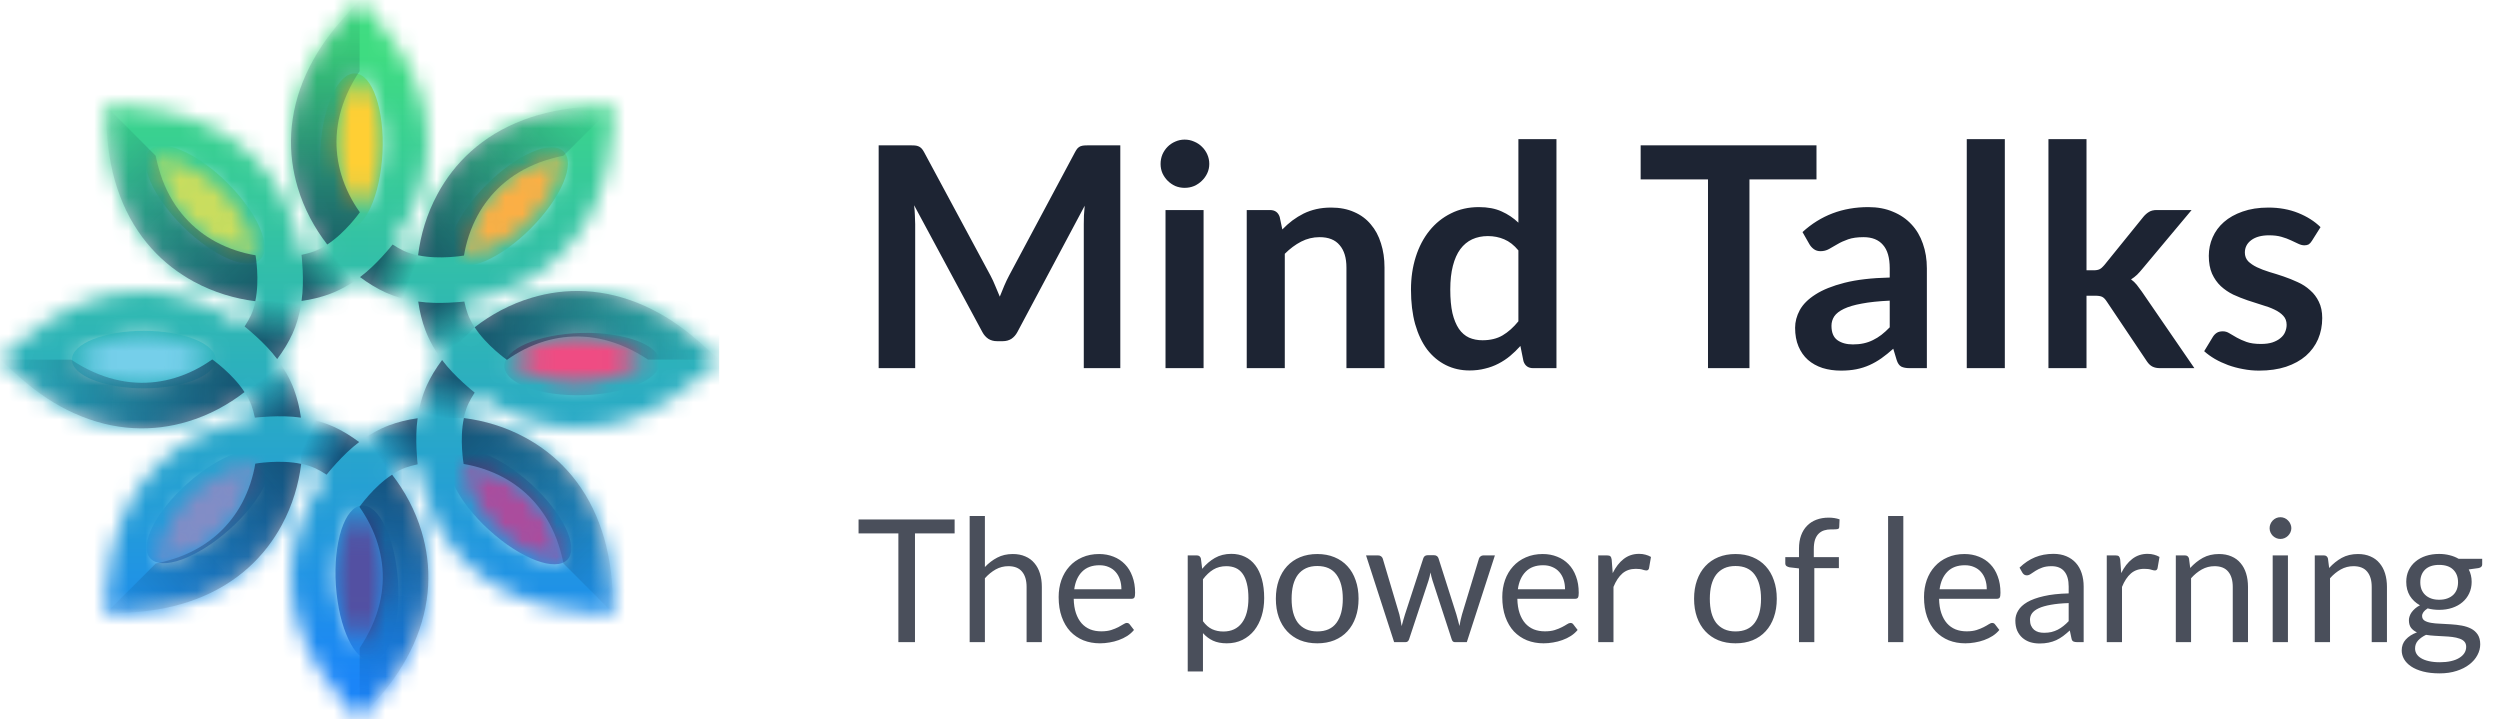 <svg width="146" height="42" viewBox="0 0 146 42" fill="none" xmlns="http://www.w3.org/2000/svg">
<g clipPath="url(#clip0_228_3968)">
<ellipse cx="8.4" cy="21" rx="4.2" ry="1.68" fill="#75CFEA"/>
<ellipse cx="11.977" cy="11.95" rx="4.548" ry="1.819" transform="rotate(44.617 11.977 11.95)" fill="#CADD5E"/>
<ellipse cx="20.521" cy="8.832" rx="4.548" ry="1.819" transform="rotate(92.825 20.521 8.832)" fill="#FFCF34"/>
<ellipse cx="29.703" cy="12.063" rx="4.548" ry="1.819" transform="rotate(135 29.703 12.063)" fill="#FBAF45"/>
<ellipse cx="33.996" cy="21.262" rx="4.548" ry="1.819" transform="rotate(178.444 33.996 21.262)" fill="#EF4C83"/>
<ellipse cx="29.787" cy="29.609" rx="4.548" ry="1.819" transform="rotate(-137.649 29.787 29.609)" fill="#AB4C9D"/>
<ellipse cx="21.43" cy="34.056" rx="4.548" ry="1.819" transform="rotate(-93.707 21.43 34.056)" fill="#5350A2"/>
<ellipse cx="12.169" cy="29.58" rx="4.548" ry="1.819" transform="rotate(-41.59 12.169 29.58)" fill="#828DC6"/>
<mask id="mask0_228_3968" style="mask-type:luminance" maskUnits="userSpaceOnUse" x="0" y="0" width="43" height="43">
<path d="M14.928 14.909C14.8 14.195 14.562 13.466 14.205 12.773C13.556 11.524 12.495 10.389 10.914 9.675C10.369 9.427 9.764 9.229 9.09 9.09C9.194 9.595 9.328 10.066 9.491 10.498C10.155 12.262 11.305 13.422 12.599 14.116C13.347 14.522 14.145 14.775 14.928 14.909ZM12.396 20.985C11.801 20.574 11.122 20.227 10.379 19.989C9.03 19.563 7.474 19.508 5.853 20.123C5.298 20.331 4.728 20.623 4.153 21C4.585 21.288 5.006 21.52 5.427 21.709C7.147 22.487 8.778 22.492 10.19 22.071C11.008 21.833 11.752 21.446 12.396 20.985ZM14.909 27.072C14.195 27.2 13.466 27.433 12.773 27.795C11.524 28.444 10.389 29.505 9.675 31.086C9.427 31.631 9.229 32.236 9.09 32.91C9.595 32.806 10.066 32.672 10.498 32.509C12.262 31.845 13.422 30.695 14.116 29.401C14.522 28.653 14.775 27.855 14.909 27.072ZM20.985 29.604C20.574 30.199 20.227 30.878 19.989 31.621C19.563 32.97 19.508 34.526 20.123 36.147C20.331 36.702 20.623 37.272 21 37.847C21.288 37.415 21.52 36.994 21.709 36.573C22.487 34.853 22.492 33.222 22.071 31.81C21.833 30.992 21.446 30.248 20.985 29.604ZM27.072 27.091C27.2 27.805 27.433 28.534 27.795 29.227C28.444 30.477 29.505 31.611 31.086 32.325C31.631 32.573 32.236 32.771 32.91 32.91C32.806 32.404 32.672 31.934 32.509 31.503C31.845 29.738 30.695 28.578 29.401 27.884C28.653 27.478 27.855 27.225 27.072 27.091ZM29.604 21.015C30.199 21.426 30.878 21.773 31.621 22.011C32.97 22.437 34.526 22.492 36.147 21.877C36.702 21.669 37.272 21.377 37.847 21C37.415 20.712 36.994 20.48 36.573 20.291C34.853 19.513 33.222 19.508 31.81 19.929C30.992 20.172 30.248 20.554 29.604 21.015ZM27.091 14.928C27.805 14.8 28.534 14.567 29.227 14.205C30.477 13.556 31.611 12.495 32.325 10.914C32.573 10.369 32.771 9.764 32.91 9.09C32.404 9.194 31.934 9.328 31.503 9.491C29.738 10.155 28.578 11.305 27.884 12.599C27.478 13.347 27.225 14.145 27.091 14.928ZM22.502 17.07C22.016 16.852 21.515 16.549 21.025 16.182C20.455 16.609 19.86 16.941 19.28 17.159C18.78 17.347 18.22 17.491 17.61 17.575C17.506 18.284 17.322 18.938 17.07 19.498C16.852 19.984 16.549 20.485 16.182 20.975C16.609 21.545 16.941 22.14 17.159 22.72C17.347 23.22 17.491 23.78 17.575 24.39C18.284 24.494 18.938 24.678 19.498 24.93C19.984 25.148 20.485 25.451 20.975 25.818C21.545 25.391 22.14 25.059 22.72 24.841C23.22 24.653 23.78 24.509 24.39 24.425C24.494 23.716 24.678 23.062 24.93 22.502C25.148 22.016 25.451 21.515 25.818 21.025C25.391 20.455 25.059 19.86 24.841 19.28C24.653 18.78 24.509 18.22 24.425 17.61C23.716 17.506 23.062 17.322 22.502 17.07ZM17.868 4.342C18.353 3.271 19.047 2.191 20.009 1.115L21 0L21.991 1.115C23.116 2.379 23.88 3.663 24.36 4.927C25.208 7.172 25.139 9.318 24.544 11.187C24.177 12.346 23.607 13.392 22.928 14.284C23.151 14.433 23.374 14.557 23.592 14.656C23.835 14.765 24.113 14.854 24.415 14.924C24.564 13.734 24.925 12.5 25.545 11.35C26.521 9.541 28.132 7.935 30.566 7.013C31.661 6.602 32.92 6.329 34.362 6.245L35.844 6.161L35.76 7.643C35.661 9.338 35.299 10.785 34.744 12.014C33.758 14.2 32.181 15.667 30.442 16.574C29.361 17.134 28.221 17.471 27.116 17.62C27.171 17.883 27.24 18.13 27.324 18.353C27.419 18.601 27.552 18.859 27.721 19.122C28.667 18.388 29.797 17.768 31.051 17.397C33.019 16.807 35.294 16.812 37.663 17.883C38.734 18.368 39.814 19.062 40.89 20.024L42.005 21.015L40.89 22.006C39.626 23.131 38.342 23.895 37.078 24.375C34.833 25.223 32.682 25.153 30.819 24.559C29.659 24.192 28.613 23.622 27.721 22.943C27.572 23.166 27.448 23.389 27.349 23.607C27.24 23.85 27.151 24.128 27.081 24.43C28.271 24.578 29.505 24.94 30.655 25.56C32.464 26.536 34.07 28.147 34.992 30.581C35.403 31.676 35.676 32.935 35.76 34.377L35.844 35.859L34.362 35.775C32.667 35.676 31.22 35.314 29.991 34.759C27.805 33.773 26.338 32.196 25.431 30.457C24.871 29.376 24.534 28.236 24.385 27.131C24.122 27.186 23.875 27.255 23.652 27.339C23.404 27.433 23.146 27.567 22.883 27.736C23.617 28.682 24.236 29.812 24.608 31.066C25.198 33.034 25.193 35.309 24.122 37.678C23.642 38.749 22.943 39.829 21.981 40.905L20.99 42.02L19.999 40.905C18.874 39.641 18.11 38.357 17.63 37.093C16.782 34.848 16.852 32.702 17.446 30.833C17.813 29.674 18.383 28.628 19.062 27.736C18.839 27.587 18.616 27.463 18.398 27.364C18.155 27.255 17.878 27.166 17.575 27.096C17.427 28.286 17.065 29.52 16.445 30.67C15.469 32.479 13.858 34.085 11.424 35.007C10.329 35.418 9.07 35.691 7.628 35.775L6.146 35.859L6.23 34.377C6.329 32.682 6.691 31.235 7.246 30.006C8.232 27.82 9.809 26.353 11.548 25.446C12.629 24.886 13.769 24.549 14.874 24.4C14.819 24.137 14.75 23.89 14.666 23.666C14.572 23.419 14.438 23.161 14.269 22.898C13.323 23.632 12.193 24.251 10.939 24.623C8.971 25.213 6.696 25.208 4.327 24.137C3.256 23.657 2.176 22.958 1.1 21.996L0 21L1.115 20.009C2.379 18.884 3.663 18.12 4.927 17.64C7.172 16.792 9.318 16.861 11.187 17.456C12.346 17.823 13.392 18.393 14.284 19.072C14.433 18.849 14.557 18.626 14.656 18.408C14.765 18.165 14.854 17.887 14.924 17.585C13.734 17.436 12.5 17.075 11.35 16.455C9.541 15.479 7.935 13.868 7.013 11.434C6.602 10.339 6.329 9.08 6.245 7.638L6.161 6.156L7.643 6.24C9.338 6.339 10.785 6.701 12.014 7.256C14.2 8.242 15.667 9.819 16.574 11.558C17.134 12.639 17.471 13.779 17.62 14.884C17.883 14.829 18.13 14.76 18.353 14.676C18.601 14.582 18.859 14.448 19.122 14.279C18.388 13.332 17.768 12.203 17.397 10.948C16.792 8.981 16.797 6.711 17.868 4.342ZM21 4.158C20.712 4.59 20.48 5.011 20.291 5.432C19.513 7.152 19.508 8.783 19.929 10.195C20.172 11.008 20.554 11.752 21.015 12.396C21.426 11.801 21.773 11.122 22.011 10.379C22.437 9.03 22.492 7.474 21.877 5.853C21.669 5.303 21.377 4.733 21 4.158Z" fill="white"/>
</mask>
<g mask="url(#mask0_228_3968)">
<path d="M42 0H0V42H42V0Z" fill="url(#paint0_linear_228_3968)"/>
</g>
<g style="mix-blend-mode:multiply" opacity="0.5">
<path d="M17.61 14.884C17.61 14.884 17.788 16.381 17.61 17.575C18.215 17.491 18.78 17.347 19.28 17.159C19.86 16.941 20.455 16.609 21.025 16.182L19.112 14.284C18.849 14.453 18.591 14.586 18.343 14.681C18.12 14.76 17.872 14.829 17.61 14.884Z" fill="url(#paint1_linear_228_3968)"/>
</g>
<g style="mix-blend-mode:multiply" opacity="0.5">
<path d="M14.284 19.067C14.284 19.067 15.469 19.999 16.187 20.97C16.554 20.48 16.852 19.984 17.075 19.498C17.332 18.933 17.516 18.279 17.62 17.57L14.924 17.58C14.859 17.883 14.77 18.16 14.661 18.403C14.557 18.621 14.433 18.844 14.284 19.067Z" fill="url(#paint2_linear_228_3968)"/>
</g>
<g style="mix-blend-mode:multiply" opacity="0.5">
<path d="M22.928 14.279C22.928 14.279 21.996 15.464 21.025 16.182C21.516 16.549 22.011 16.847 22.497 17.07C23.062 17.327 23.716 17.511 24.425 17.615L24.415 14.919C24.113 14.854 23.835 14.765 23.592 14.656C23.379 14.552 23.151 14.428 22.928 14.279Z" fill="url(#paint3_linear_228_3968)"/>
</g>
<g style="mix-blend-mode:multiply" opacity="0.5">
<path d="M27.116 17.61C27.116 17.61 25.619 17.788 24.425 17.61C24.509 18.215 24.653 18.78 24.841 19.28C25.059 19.86 25.391 20.455 25.817 21.025L27.716 19.112C27.547 18.849 27.413 18.591 27.319 18.343C27.24 18.12 27.171 17.872 27.116 17.61Z" fill="url(#paint4_linear_228_3968)"/>
</g>
<g style="mix-blend-mode:multiply" opacity="0.5">
<path d="M27.721 22.928C27.721 22.928 26.536 21.996 25.818 21.025C25.451 21.515 25.154 22.011 24.93 22.497C24.673 23.062 24.489 23.716 24.385 24.425L27.081 24.415C27.146 24.113 27.235 23.835 27.344 23.592C27.448 23.379 27.572 23.151 27.721 22.928Z" fill="url(#paint5_linear_228_3968)"/>
</g>
<g style="mix-blend-mode:multiply" opacity="0.5">
<path d="M24.39 27.116C24.39 27.116 24.212 25.619 24.39 24.425C23.785 24.509 23.22 24.653 22.72 24.841C22.14 25.059 21.545 25.391 20.975 25.818L22.888 27.716C23.151 27.547 23.409 27.413 23.657 27.319C23.88 27.24 24.127 27.171 24.39 27.116Z" fill="url(#paint6_linear_228_3968)"/>
</g>
<g style="mix-blend-mode:multiply" opacity="0.5">
<path d="M19.072 27.721C19.072 27.721 20.004 26.536 20.975 25.817C20.485 25.451 19.989 25.153 19.503 24.93C18.938 24.673 18.284 24.489 17.575 24.385L17.585 27.081C17.887 27.146 18.165 27.235 18.408 27.344C18.626 27.448 18.849 27.572 19.072 27.721Z" fill="url(#paint7_linear_228_3968)"/>
</g>
<g style="mix-blend-mode:multiply" opacity="0.5">
<path d="M14.884 24.39C14.884 24.39 16.381 24.212 17.575 24.39C17.491 23.785 17.347 23.22 17.159 22.72C16.941 22.14 16.609 21.545 16.183 20.975L14.284 22.888C14.453 23.151 14.586 23.409 14.681 23.657C14.76 23.88 14.829 24.127 14.884 24.39Z" fill="url(#paint8_linear_228_3968)"/>
</g>
<g style="mix-blend-mode:multiply" opacity="0.5">
<path d="M21 4.158C20.712 4.59 20.48 5.011 20.291 5.432C19.513 7.152 19.508 8.783 19.929 10.195C20.172 11.008 20.554 11.752 21.015 12.396C21.015 12.396 20.177 13.59 19.111 14.279C18.378 13.333 17.759 12.203 17.387 10.949C16.797 8.981 16.802 6.706 17.872 4.337C18.358 3.266 19.052 2.186 20.014 1.11L21.005 -0.005L21 4.158Z" fill="url(#paint9_linear_228_3968)"/>
</g>
<g style="mix-blend-mode:multiply" opacity="0.5">
<path d="M32.91 9.09C32.404 9.194 31.939 9.328 31.507 9.486C29.743 10.151 28.583 11.305 27.884 12.599C27.483 13.347 27.225 14.145 27.096 14.924C27.096 14.924 25.659 15.176 24.415 14.909C24.564 13.719 24.925 12.485 25.55 11.335C26.526 9.526 28.132 7.92 30.571 7.003C31.666 6.587 32.93 6.319 34.367 6.235L35.854 6.151L32.91 9.09Z" fill="url(#paint10_linear_228_3968)"/>
</g>
<g style="mix-blend-mode:multiply" opacity="0.5">
<path d="M37.842 21C37.41 20.712 36.989 20.48 36.568 20.291C34.848 19.513 33.217 19.508 31.805 19.929C30.992 20.172 30.248 20.559 29.604 21.015C29.604 21.015 28.41 20.177 27.721 19.112C28.667 18.378 29.797 17.759 31.051 17.387C33.019 16.797 35.294 16.802 37.663 17.872C38.734 18.353 39.814 19.052 40.89 20.014L42.005 21.005L37.842 21Z" fill="url(#paint11_linear_228_3968)"/>
</g>
<g style="mix-blend-mode:multiply" opacity="0.5">
<path d="M32.91 32.91C32.806 32.404 32.672 31.939 32.514 31.507C31.849 29.743 30.695 28.583 29.401 27.884C28.653 27.483 27.855 27.225 27.077 27.096C27.077 27.096 26.824 25.659 27.091 24.415C28.281 24.564 29.515 24.925 30.665 25.55C32.474 26.526 34.08 28.137 34.997 30.571C35.413 31.671 35.681 32.93 35.765 34.367L35.849 35.854L32.91 32.91Z" fill="url(#paint12_linear_228_3968)"/>
</g>
<g style="mix-blend-mode:multiply" opacity="0.5">
<path d="M21.005 37.842C21.292 37.41 21.525 36.989 21.714 36.568C22.492 34.848 22.497 33.217 22.075 31.805C21.833 30.992 21.446 30.248 20.99 29.604C20.99 29.604 21.828 28.41 22.898 27.721C23.632 28.668 24.251 29.797 24.623 31.052C25.213 33.019 25.208 35.294 24.137 37.663C23.651 38.734 22.958 39.814 21.996 40.89L21.005 42.005V37.842Z" fill="url(#paint13_linear_228_3968)"/>
</g>
<g style="mix-blend-mode:multiply" opacity="0.5">
<path d="M9.095 32.91C9.6 32.806 10.066 32.672 10.498 32.514C12.262 31.849 13.422 30.695 14.121 29.401C14.522 28.653 14.78 27.855 14.909 27.076C14.909 27.076 16.346 26.824 17.59 27.091C17.441 28.281 17.08 29.515 16.455 30.665C15.479 32.474 13.868 34.08 11.434 34.997C10.339 35.413 9.075 35.681 7.638 35.765L6.151 35.849L9.095 32.91Z" fill="url(#paint14_linear_228_3968)"/>
</g>
<g style="mix-blend-mode:multiply" opacity="0.5">
<path d="M4.158 21.005C4.59 21.292 5.011 21.525 5.432 21.714C7.152 22.492 8.783 22.497 10.195 22.076C11.008 21.833 11.752 21.451 12.396 20.99C12.396 20.99 13.59 21.828 14.279 22.898C13.332 23.632 12.203 24.251 10.948 24.623C8.981 25.213 6.706 25.208 4.337 24.137C3.266 23.657 2.186 22.958 1.11 21.996L0 21L4.158 21.005Z" fill="url(#paint15_linear_228_3968)"/>
</g>
<g style="mix-blend-mode:multiply" opacity="0.5">
<path d="M9.09 9.095C9.194 9.6 9.328 10.066 9.486 10.498C10.151 12.262 11.306 13.422 12.599 14.121C13.348 14.522 14.146 14.78 14.924 14.909C14.924 14.909 15.176 16.346 14.909 17.59C13.719 17.441 12.485 17.079 11.335 16.455C9.526 15.479 7.92 13.868 7.003 11.434C6.587 10.339 6.319 9.075 6.235 7.638L6.151 6.151L9.09 9.095Z" fill="url(#paint16_linear_228_3968)"/>
</g>
</g>
<path d="M57.848 16.1C57.95 16.292 58.043 16.493 58.127 16.703C58.217 16.907 58.304 17.114 58.388 17.324C58.472 17.108 58.559 16.895 58.649 16.685C58.739 16.475 58.835 16.274 58.937 16.082L62.789 8.873C62.837 8.783 62.885 8.711 62.933 8.657C62.987 8.603 63.044 8.564 63.104 8.54C63.17 8.516 63.242 8.501 63.32 8.495C63.398 8.489 63.491 8.486 63.599 8.486H65.426V21.5H63.293V13.094C63.293 12.938 63.296 12.767 63.302 12.581C63.314 12.395 63.329 12.206 63.347 12.014L59.414 19.394C59.324 19.562 59.207 19.694 59.063 19.79C58.919 19.88 58.751 19.925 58.559 19.925H58.226C58.034 19.925 57.866 19.88 57.722 19.79C57.578 19.694 57.461 19.562 57.371 19.394L53.384 11.987C53.408 12.185 53.423 12.38 53.429 12.572C53.441 12.758 53.447 12.932 53.447 13.094V21.5H51.314V8.486H53.141C53.249 8.486 53.342 8.489 53.42 8.495C53.498 8.501 53.567 8.516 53.627 8.54C53.693 8.564 53.753 8.603 53.807 8.657C53.861 8.711 53.912 8.783 53.96 8.873L57.848 16.1ZM70.289 12.266V21.5H68.066V12.266H70.289ZM70.622 9.575C70.622 9.767 70.583 9.947 70.505 10.115C70.427 10.283 70.322 10.43 70.19 10.556C70.064 10.682 69.914 10.784 69.74 10.862C69.566 10.934 69.38 10.97 69.182 10.97C68.99 10.97 68.807 10.934 68.633 10.862C68.465 10.784 68.318 10.682 68.192 10.556C68.066 10.43 67.964 10.283 67.886 10.115C67.814 9.947 67.778 9.767 67.778 9.575C67.778 9.377 67.814 9.191 67.886 9.017C67.964 8.843 68.066 8.693 68.192 8.567C68.318 8.441 68.465 8.342 68.633 8.27C68.807 8.192 68.99 8.153 69.182 8.153C69.38 8.153 69.566 8.192 69.74 8.27C69.914 8.342 70.064 8.441 70.19 8.567C70.322 8.693 70.427 8.843 70.505 9.017C70.583 9.191 70.622 9.377 70.622 9.575ZM72.809 21.5V12.266H74.168C74.456 12.266 74.645 12.401 74.735 12.671L74.888 13.4C75.074 13.208 75.269 13.034 75.473 12.878C75.683 12.722 75.902 12.587 76.13 12.473C76.364 12.359 76.613 12.272 76.877 12.212C77.141 12.152 77.429 12.122 77.741 12.122C78.245 12.122 78.692 12.209 79.082 12.383C79.472 12.551 79.796 12.791 80.054 13.103C80.318 13.409 80.516 13.778 80.648 14.21C80.786 14.636 80.855 15.107 80.855 15.623V21.5H78.632V15.623C78.632 15.059 78.5 14.624 78.236 14.318C77.978 14.006 77.588 13.85 77.066 13.85C76.682 13.85 76.322 13.937 75.986 14.111C75.65 14.285 75.332 14.522 75.032 14.822V21.5H72.809ZM89.538 21.5C89.25 21.5 89.061 21.365 88.971 21.095L88.791 20.204C88.599 20.42 88.398 20.615 88.188 20.789C87.978 20.963 87.75 21.113 87.504 21.239C87.264 21.365 87.003 21.461 86.721 21.527C86.445 21.599 86.145 21.635 85.821 21.635C85.317 21.635 84.855 21.53 84.435 21.32C84.015 21.11 83.652 20.807 83.346 20.411C83.046 20.009 82.812 19.514 82.644 18.926C82.482 18.338 82.401 17.666 82.401 16.91C82.401 16.226 82.494 15.59 82.68 15.002C82.866 14.414 83.133 13.904 83.481 13.472C83.829 13.04 84.246 12.704 84.732 12.464C85.218 12.218 85.764 12.095 86.37 12.095C86.886 12.095 87.327 12.179 87.693 12.347C88.059 12.509 88.386 12.728 88.674 13.004V8.126H90.897V21.5H89.538ZM86.577 19.871C87.039 19.871 87.432 19.775 87.756 19.583C88.08 19.391 88.386 19.118 88.674 18.764V14.624C88.422 14.318 88.146 14.102 87.846 13.976C87.552 13.85 87.234 13.787 86.892 13.787C86.556 13.787 86.25 13.85 85.974 13.976C85.704 14.102 85.473 14.294 85.281 14.552C85.095 14.804 84.951 15.128 84.849 15.524C84.747 15.914 84.696 16.376 84.696 16.91C84.696 17.45 84.738 17.909 84.822 18.287C84.912 18.659 85.038 18.965 85.2 19.205C85.362 19.439 85.56 19.61 85.794 19.718C86.028 19.82 86.289 19.871 86.577 19.871ZM106.083 8.486V10.475H102.168V21.5H99.747V10.475H95.814V8.486H106.083ZM112.529 21.5H111.53C111.32 21.5 111.155 21.47 111.035 21.41C110.915 21.344 110.825 21.215 110.765 21.023L110.567 20.366C110.333 20.576 110.102 20.762 109.874 20.924C109.652 21.08 109.421 21.212 109.181 21.32C108.941 21.428 108.686 21.509 108.416 21.563C108.146 21.617 107.846 21.644 107.516 21.644C107.126 21.644 106.766 21.593 106.436 21.491C106.106 21.383 105.821 21.224 105.581 21.014C105.347 20.804 105.164 20.543 105.032 20.231C104.9 19.919 104.834 19.556 104.834 19.142C104.834 18.794 104.924 18.452 105.104 18.116C105.29 17.774 105.596 17.468 106.022 17.198C106.448 16.922 107.015 16.694 107.723 16.514C108.431 16.334 109.31 16.232 110.36 16.208V15.668C110.36 15.05 110.228 14.594 109.964 14.3C109.706 14 109.328 13.85 108.83 13.85C108.47 13.85 108.17 13.892 107.93 13.976C107.69 14.06 107.48 14.156 107.3 14.264C107.126 14.366 106.964 14.459 106.814 14.543C106.664 14.627 106.499 14.669 106.319 14.669C106.169 14.669 106.04 14.63 105.932 14.552C105.824 14.474 105.737 14.378 105.671 14.264L105.266 13.553C106.328 12.581 107.609 12.095 109.109 12.095C109.649 12.095 110.129 12.185 110.549 12.365C110.975 12.539 111.335 12.785 111.629 13.103C111.923 13.415 112.145 13.79 112.295 14.228C112.451 14.666 112.529 15.146 112.529 15.668V21.5ZM108.209 20.114C108.437 20.114 108.647 20.093 108.839 20.051C109.031 20.009 109.211 19.946 109.379 19.862C109.553 19.778 109.718 19.676 109.874 19.556C110.036 19.43 110.198 19.283 110.36 19.115V17.558C109.712 17.588 109.169 17.645 108.731 17.729C108.299 17.807 107.951 17.909 107.687 18.035C107.423 18.161 107.234 18.308 107.12 18.476C107.012 18.644 106.958 18.827 106.958 19.025C106.958 19.415 107.072 19.694 107.3 19.862C107.534 20.03 107.837 20.114 108.209 20.114ZM117.082 8.126V21.5H114.859V8.126H117.082ZM121.852 8.126V15.785H122.266C122.416 15.785 122.533 15.764 122.617 15.722C122.701 15.68 122.791 15.602 122.887 15.488L125.182 12.653C125.284 12.533 125.392 12.44 125.506 12.374C125.62 12.302 125.77 12.266 125.956 12.266H127.99L125.119 15.695C125.017 15.821 124.912 15.938 124.804 16.046C124.696 16.148 124.579 16.238 124.453 16.316C124.579 16.406 124.69 16.511 124.786 16.631C124.882 16.751 124.978 16.88 125.074 17.018L128.152 21.5H126.145C125.971 21.5 125.824 21.47 125.704 21.41C125.584 21.35 125.476 21.248 125.38 21.104L123.031 17.603C122.941 17.465 122.851 17.375 122.761 17.333C122.671 17.291 122.536 17.27 122.356 17.27H121.852V21.5H119.629V8.126H121.852ZM135.015 14.066C134.955 14.162 134.892 14.231 134.826 14.273C134.76 14.309 134.676 14.327 134.574 14.327C134.466 14.327 134.349 14.297 134.223 14.237C134.103 14.177 133.962 14.111 133.8 14.039C133.638 13.961 133.452 13.892 133.242 13.832C133.038 13.772 132.795 13.742 132.513 13.742C132.075 13.742 131.73 13.835 131.478 14.021C131.226 14.207 131.1 14.45 131.1 14.75C131.1 14.948 131.163 15.116 131.289 15.254C131.421 15.386 131.592 15.503 131.802 15.605C132.018 15.707 132.261 15.8 132.531 15.884C132.801 15.962 133.077 16.049 133.359 16.145C133.641 16.241 133.917 16.352 134.187 16.478C134.457 16.598 134.697 16.754 134.907 16.946C135.123 17.132 135.294 17.357 135.42 17.621C135.552 17.885 135.618 18.203 135.618 18.575C135.618 19.019 135.537 19.43 135.375 19.808C135.213 20.18 134.976 20.504 134.664 20.78C134.352 21.05 133.965 21.263 133.503 21.419C133.047 21.569 132.522 21.644 131.928 21.644C131.61 21.644 131.298 21.614 130.992 21.554C130.692 21.5 130.401 21.422 130.119 21.32C129.843 21.218 129.585 21.098 129.345 20.96C129.111 20.822 128.904 20.672 128.724 20.51L129.237 19.664C129.303 19.562 129.381 19.484 129.471 19.43C129.561 19.376 129.675 19.349 129.813 19.349C129.951 19.349 130.08 19.388 130.2 19.466C130.326 19.544 130.47 19.628 130.632 19.718C130.794 19.808 130.983 19.892 131.199 19.97C131.421 20.048 131.7 20.087 132.036 20.087C132.3 20.087 132.525 20.057 132.711 19.997C132.903 19.931 133.059 19.847 133.179 19.745C133.305 19.643 133.395 19.526 133.449 19.394C133.509 19.256 133.539 19.115 133.539 18.971C133.539 18.755 133.473 18.578 133.341 18.44C133.215 18.302 133.044 18.182 132.828 18.08C132.618 17.978 132.375 17.888 132.099 17.81C131.829 17.726 131.55 17.636 131.262 17.54C130.98 17.444 130.701 17.333 130.425 17.207C130.155 17.075 129.912 16.91 129.696 16.712C129.486 16.514 129.315 16.271 129.183 15.983C129.057 15.695 128.994 15.347 128.994 14.939C128.994 14.561 129.069 14.201 129.219 13.859C129.369 13.517 129.588 13.22 129.876 12.968C130.17 12.71 130.533 12.506 130.965 12.356C131.403 12.2 131.907 12.122 132.477 12.122C133.113 12.122 133.692 12.227 134.214 12.437C134.736 12.647 135.171 12.923 135.519 13.265L135.015 14.066Z" fill="#1D2433"/>
<path d="M55.75 30.335V31.15H53.435V37.5H52.465V31.15H50.14V30.335H55.75ZM56.628 37.5V30.135H57.518V33.115C57.735 32.885 57.975 32.702 58.238 32.565C58.502 32.425 58.805 32.355 59.148 32.355C59.425 32.355 59.668 32.402 59.878 32.495C60.092 32.585 60.268 32.715 60.408 32.885C60.552 33.052 60.66 33.253 60.733 33.49C60.807 33.727 60.843 33.988 60.843 34.275V37.5H59.953V34.275C59.953 33.892 59.865 33.595 59.688 33.385C59.515 33.172 59.248 33.065 58.888 33.065C58.625 33.065 58.378 33.128 58.148 33.255C57.922 33.382 57.712 33.553 57.518 33.77V37.5H56.628ZM64.19 32.355C64.493 32.355 64.773 32.407 65.03 32.51C65.287 32.61 65.508 32.757 65.695 32.95C65.882 33.14 66.027 33.377 66.13 33.66C66.237 33.94 66.29 34.26 66.29 34.62C66.29 34.76 66.275 34.853 66.245 34.9C66.215 34.947 66.158 34.97 66.075 34.97H62.705C62.712 35.29 62.755 35.568 62.835 35.805C62.915 36.042 63.025 36.24 63.165 36.4C63.305 36.557 63.472 36.675 63.665 36.755C63.858 36.832 64.075 36.87 64.315 36.87C64.538 36.87 64.73 36.845 64.89 36.795C65.053 36.742 65.193 36.685 65.31 36.625C65.427 36.565 65.523 36.51 65.6 36.46C65.68 36.407 65.748 36.38 65.805 36.38C65.878 36.38 65.935 36.408 65.975 36.465L66.225 36.79C66.115 36.923 65.983 37.04 65.83 37.14C65.677 37.237 65.512 37.317 65.335 37.38C65.162 37.443 64.982 37.49 64.795 37.52C64.608 37.553 64.423 37.57 64.24 37.57C63.89 37.57 63.567 37.512 63.27 37.395C62.977 37.275 62.722 37.102 62.505 36.875C62.292 36.645 62.125 36.362 62.005 36.025C61.885 35.688 61.825 35.302 61.825 34.865C61.825 34.512 61.878 34.182 61.985 33.875C62.095 33.568 62.252 33.303 62.455 33.08C62.658 32.853 62.907 32.677 63.2 32.55C63.493 32.42 63.823 32.355 64.19 32.355ZM64.21 33.01C63.78 33.01 63.442 33.135 63.195 33.385C62.948 33.632 62.795 33.975 62.735 34.415H65.49C65.49 34.208 65.462 34.02 65.405 33.85C65.348 33.677 65.265 33.528 65.155 33.405C65.045 33.278 64.91 33.182 64.75 33.115C64.593 33.045 64.413 33.01 64.21 33.01ZM69.363 39.215V32.435H69.893C70.019 32.435 70.1 32.497 70.133 32.62L70.208 33.22C70.424 32.957 70.671 32.745 70.948 32.585C71.228 32.425 71.549 32.345 71.913 32.345C72.203 32.345 72.466 32.402 72.703 32.515C72.939 32.625 73.141 32.79 73.308 33.01C73.475 33.227 73.603 33.497 73.693 33.82C73.783 34.143 73.828 34.515 73.828 34.935C73.828 35.308 73.778 35.657 73.678 35.98C73.578 36.3 73.434 36.578 73.248 36.815C73.061 37.048 72.831 37.233 72.558 37.37C72.288 37.503 71.983 37.57 71.643 37.57C71.329 37.57 71.061 37.518 70.838 37.415C70.618 37.312 70.423 37.165 70.253 36.975V39.215H69.363ZM71.618 33.065C71.328 33.065 71.073 33.132 70.853 33.265C70.636 33.398 70.436 33.587 70.253 33.83V36.28C70.416 36.5 70.594 36.655 70.788 36.745C70.984 36.835 71.203 36.88 71.443 36.88C71.913 36.88 72.275 36.712 72.528 36.375C72.781 36.038 72.908 35.558 72.908 34.935C72.908 34.605 72.878 34.322 72.818 34.085C72.761 33.848 72.678 33.655 72.568 33.505C72.458 33.352 72.323 33.24 72.163 33.17C72.003 33.1 71.821 33.065 71.618 33.065ZM76.93 32.355C77.3 32.355 77.634 32.417 77.93 32.54C78.23 32.663 78.484 32.838 78.69 33.065C78.9 33.292 79.06 33.567 79.17 33.89C79.284 34.21 79.34 34.568 79.34 34.965C79.34 35.365 79.284 35.725 79.17 36.045C79.06 36.365 78.9 36.638 78.69 36.865C78.484 37.092 78.23 37.267 77.93 37.39C77.634 37.51 77.3 37.57 76.93 37.57C76.56 37.57 76.225 37.51 75.925 37.39C75.629 37.267 75.375 37.092 75.165 36.865C74.955 36.638 74.794 36.365 74.68 36.045C74.567 35.725 74.51 35.365 74.51 34.965C74.51 34.568 74.567 34.21 74.68 33.89C74.794 33.567 74.955 33.292 75.165 33.065C75.375 32.838 75.629 32.663 75.925 32.54C76.225 32.417 76.56 32.355 76.93 32.355ZM76.93 36.875C77.43 36.875 77.804 36.708 78.05 36.375C78.297 36.038 78.42 35.57 78.42 34.97C78.42 34.367 78.297 33.897 78.05 33.56C77.804 33.223 77.43 33.055 76.93 33.055C76.677 33.055 76.457 33.098 76.27 33.185C76.084 33.272 75.927 33.397 75.8 33.56C75.677 33.723 75.584 33.925 75.52 34.165C75.46 34.402 75.43 34.67 75.43 34.97C75.43 35.27 75.46 35.538 75.52 35.775C75.584 36.012 75.677 36.212 75.8 36.375C75.927 36.535 76.084 36.658 76.27 36.745C76.457 36.832 76.677 36.875 76.93 36.875ZM79.777 32.435H80.477C80.55 32.435 80.61 32.453 80.657 32.49C80.704 32.527 80.735 32.57 80.752 32.62L81.722 35.88C81.749 36 81.774 36.117 81.797 36.23C81.82 36.34 81.84 36.452 81.857 36.565C81.884 36.452 81.914 36.34 81.947 36.23C81.98 36.117 82.015 36 82.052 35.88L83.122 32.6C83.139 32.55 83.167 32.508 83.207 32.475C83.25 32.442 83.304 32.425 83.367 32.425H83.752C83.819 32.425 83.874 32.442 83.917 32.475C83.96 32.508 83.99 32.55 84.007 32.6L85.052 35.88C85.089 35.997 85.12 36.112 85.147 36.225C85.177 36.338 85.205 36.45 85.232 36.56C85.249 36.45 85.27 36.335 85.297 36.215C85.324 36.095 85.352 35.983 85.382 35.88L86.372 32.62C86.389 32.567 86.42 32.523 86.467 32.49C86.514 32.453 86.569 32.435 86.632 32.435H87.302L85.662 37.5H84.957C84.87 37.5 84.81 37.443 84.777 37.33L83.657 33.895C83.63 33.818 83.609 33.742 83.592 33.665C83.575 33.585 83.559 33.507 83.542 33.43C83.525 33.507 83.509 33.585 83.492 33.665C83.475 33.745 83.454 33.823 83.427 33.9L82.292 37.33C82.255 37.443 82.187 37.5 82.087 37.5H81.417L79.777 32.435ZM90.098 32.355C90.402 32.355 90.682 32.407 90.938 32.51C91.195 32.61 91.417 32.757 91.603 32.95C91.79 33.14 91.935 33.377 92.038 33.66C92.145 33.94 92.198 34.26 92.198 34.62C92.198 34.76 92.183 34.853 92.153 34.9C92.123 34.947 92.067 34.97 91.983 34.97H88.613C88.62 35.29 88.663 35.568 88.743 35.805C88.823 36.042 88.933 36.24 89.073 36.4C89.213 36.557 89.38 36.675 89.573 36.755C89.767 36.832 89.983 36.87 90.223 36.87C90.447 36.87 90.638 36.845 90.798 36.795C90.962 36.742 91.102 36.685 91.218 36.625C91.335 36.565 91.432 36.51 91.508 36.46C91.588 36.407 91.657 36.38 91.713 36.38C91.787 36.38 91.843 36.408 91.883 36.465L92.133 36.79C92.023 36.923 91.892 37.04 91.738 37.14C91.585 37.237 91.42 37.317 91.243 37.38C91.07 37.443 90.89 37.49 90.703 37.52C90.517 37.553 90.332 37.57 90.148 37.57C89.798 37.57 89.475 37.512 89.178 37.395C88.885 37.275 88.63 37.102 88.413 36.875C88.2 36.645 88.033 36.362 87.913 36.025C87.793 35.688 87.733 35.302 87.733 34.865C87.733 34.512 87.787 34.182 87.893 33.875C88.003 33.568 88.16 33.303 88.363 33.08C88.567 32.853 88.815 32.677 89.108 32.55C89.402 32.42 89.732 32.355 90.098 32.355ZM90.118 33.01C89.688 33.01 89.35 33.135 89.103 33.385C88.857 33.632 88.703 33.975 88.643 34.415H91.398C91.398 34.208 91.37 34.02 91.313 33.85C91.257 33.677 91.173 33.528 91.063 33.405C90.953 33.278 90.818 33.182 90.658 33.115C90.502 33.045 90.322 33.01 90.118 33.01ZM93.337 37.5V32.435H93.847C93.944 32.435 94.011 32.453 94.047 32.49C94.084 32.527 94.109 32.59 94.122 32.68L94.182 33.47C94.356 33.117 94.569 32.842 94.822 32.645C95.079 32.445 95.379 32.345 95.722 32.345C95.862 32.345 95.989 32.362 96.102 32.395C96.216 32.425 96.321 32.468 96.417 32.525L96.302 33.19C96.279 33.273 96.227 33.315 96.147 33.315C96.101 33.315 96.029 33.3 95.932 33.27C95.836 33.237 95.701 33.22 95.527 33.22C95.217 33.22 94.957 33.31 94.747 33.49C94.541 33.67 94.367 33.932 94.227 34.275V37.5H93.337ZM101.354 32.355C101.724 32.355 102.058 32.417 102.354 32.54C102.654 32.663 102.908 32.838 103.114 33.065C103.324 33.292 103.484 33.567 103.594 33.89C103.708 34.21 103.764 34.568 103.764 34.965C103.764 35.365 103.708 35.725 103.594 36.045C103.484 36.365 103.324 36.638 103.114 36.865C102.908 37.092 102.654 37.267 102.354 37.39C102.058 37.51 101.724 37.57 101.354 37.57C100.984 37.57 100.649 37.51 100.349 37.39C100.053 37.267 99.799 37.092 99.589 36.865C99.379 36.638 99.218 36.365 99.104 36.045C98.991 35.725 98.934 35.365 98.934 34.965C98.934 34.568 98.991 34.21 99.104 33.89C99.218 33.567 99.379 33.292 99.589 33.065C99.799 32.838 100.053 32.663 100.349 32.54C100.649 32.417 100.984 32.355 101.354 32.355ZM101.354 36.875C101.854 36.875 102.228 36.708 102.474 36.375C102.721 36.038 102.844 35.57 102.844 34.97C102.844 34.367 102.721 33.897 102.474 33.56C102.228 33.223 101.854 33.055 101.354 33.055C101.101 33.055 100.881 33.098 100.694 33.185C100.508 33.272 100.351 33.397 100.224 33.56C100.101 33.723 100.008 33.925 99.944 34.165C99.884 34.402 99.854 34.67 99.854 34.97C99.854 35.27 99.884 35.538 99.944 35.775C100.008 36.012 100.101 36.212 100.224 36.375C100.351 36.535 100.508 36.658 100.694 36.745C100.881 36.832 101.101 36.875 101.354 36.875ZM105.061 37.5V33.195L104.501 33.13C104.431 33.113 104.373 33.088 104.326 33.055C104.283 33.018 104.261 32.967 104.261 32.9V32.535H105.061V32.045C105.061 31.755 105.101 31.498 105.181 31.275C105.264 31.048 105.381 30.858 105.531 30.705C105.684 30.548 105.868 30.43 106.081 30.35C106.294 30.27 106.534 30.23 106.801 30.23C107.028 30.23 107.238 30.263 107.431 30.33L107.411 30.775C107.408 30.842 107.379 30.882 107.326 30.895C107.273 30.908 107.198 30.915 107.101 30.915H106.946C106.793 30.915 106.653 30.935 106.526 30.975C106.403 31.015 106.296 31.08 106.206 31.17C106.116 31.26 106.046 31.378 105.996 31.525C105.949 31.672 105.926 31.853 105.926 32.07V32.535H107.391V33.18H105.956V37.5H105.061ZM111.154 30.135V37.5H110.264V30.135H111.154ZM114.727 32.355C115.031 32.355 115.311 32.407 115.567 32.51C115.824 32.61 116.046 32.757 116.232 32.95C116.419 33.14 116.564 33.377 116.667 33.66C116.774 33.94 116.827 34.26 116.827 34.62C116.827 34.76 116.812 34.853 116.782 34.9C116.752 34.947 116.696 34.97 116.612 34.97H113.242C113.249 35.29 113.292 35.568 113.372 35.805C113.452 36.042 113.562 36.24 113.702 36.4C113.842 36.557 114.009 36.675 114.202 36.755C114.396 36.832 114.612 36.87 114.852 36.87C115.076 36.87 115.267 36.845 115.427 36.795C115.591 36.742 115.731 36.685 115.847 36.625C115.964 36.565 116.061 36.51 116.137 36.46C116.217 36.407 116.286 36.38 116.342 36.38C116.416 36.38 116.472 36.408 116.512 36.465L116.762 36.79C116.652 36.923 116.521 37.04 116.367 37.14C116.214 37.237 116.049 37.317 115.872 37.38C115.699 37.443 115.519 37.49 115.332 37.52C115.146 37.553 114.961 37.57 114.777 37.57C114.427 37.57 114.104 37.512 113.807 37.395C113.514 37.275 113.259 37.102 113.042 36.875C112.829 36.645 112.662 36.362 112.542 36.025C112.422 35.688 112.362 35.302 112.362 34.865C112.362 34.512 112.416 34.182 112.522 33.875C112.632 33.568 112.789 33.303 112.992 33.08C113.196 32.853 113.444 32.677 113.737 32.55C114.031 32.42 114.361 32.355 114.727 32.355ZM114.747 33.01C114.317 33.01 113.979 33.135 113.732 33.385C113.486 33.632 113.332 33.975 113.272 34.415H116.027C116.027 34.208 115.999 34.02 115.942 33.85C115.886 33.677 115.802 33.528 115.692 33.405C115.582 33.278 115.447 33.182 115.287 33.115C115.131 33.045 114.951 33.01 114.747 33.01ZM121.686 37.5H121.291C121.205 37.5 121.135 37.487 121.081 37.46C121.028 37.433 120.993 37.377 120.976 37.29L120.876 36.82C120.743 36.94 120.613 37.048 120.486 37.145C120.36 37.238 120.226 37.318 120.086 37.385C119.946 37.448 119.796 37.497 119.636 37.53C119.48 37.563 119.305 37.58 119.111 37.58C118.915 37.58 118.73 37.553 118.556 37.5C118.386 37.443 118.238 37.36 118.111 37.25C117.985 37.14 117.883 37.002 117.806 36.835C117.733 36.665 117.696 36.465 117.696 36.235C117.696 36.035 117.751 35.843 117.861 35.66C117.971 35.473 118.148 35.308 118.391 35.165C118.638 35.022 118.96 34.905 119.356 34.815C119.753 34.722 120.238 34.668 120.811 34.655V34.26C120.811 33.867 120.726 33.57 120.556 33.37C120.39 33.167 120.141 33.065 119.811 33.065C119.595 33.065 119.411 33.093 119.261 33.15C119.115 33.203 118.986 33.265 118.876 33.335C118.77 33.402 118.676 33.463 118.596 33.52C118.52 33.573 118.443 33.6 118.366 33.6C118.306 33.6 118.253 33.585 118.206 33.555C118.163 33.522 118.128 33.482 118.101 33.435L117.941 33.15C118.221 32.88 118.523 32.678 118.846 32.545C119.17 32.412 119.528 32.345 119.921 32.345C120.205 32.345 120.456 32.392 120.676 32.485C120.896 32.578 121.081 32.708 121.231 32.875C121.381 33.042 121.495 33.243 121.571 33.48C121.648 33.717 121.686 33.977 121.686 34.26V37.5ZM119.376 36.955C119.533 36.955 119.676 36.94 119.806 36.91C119.936 36.877 120.058 36.832 120.171 36.775C120.288 36.715 120.398 36.643 120.501 36.56C120.608 36.477 120.711 36.382 120.811 36.275V35.22C120.401 35.233 120.053 35.267 119.766 35.32C119.48 35.37 119.246 35.437 119.066 35.52C118.886 35.603 118.755 35.702 118.671 35.815C118.591 35.928 118.551 36.055 118.551 36.195C118.551 36.328 118.573 36.443 118.616 36.54C118.66 36.637 118.718 36.717 118.791 36.78C118.865 36.84 118.951 36.885 119.051 36.915C119.151 36.942 119.26 36.955 119.376 36.955ZM123.035 37.5V32.435H123.545C123.641 32.435 123.708 32.453 123.745 32.49C123.781 32.527 123.806 32.59 123.82 32.68L123.88 33.47C124.053 33.117 124.266 32.842 124.52 32.645C124.776 32.445 125.076 32.345 125.42 32.345C125.56 32.345 125.686 32.362 125.8 32.395C125.913 32.425 126.018 32.468 126.115 32.525L126 33.19C125.976 33.273 125.925 33.315 125.845 33.315C125.798 33.315 125.726 33.3 125.63 33.27C125.533 33.237 125.398 33.22 125.225 33.22C124.915 33.22 124.655 33.31 124.445 33.49C124.238 33.67 124.065 33.932 123.925 34.275V37.5H123.035ZM127.068 37.5V32.435H127.598C127.725 32.435 127.805 32.497 127.838 32.62L127.908 33.17C128.128 32.927 128.373 32.73 128.643 32.58C128.916 32.43 129.231 32.355 129.588 32.355C129.865 32.355 130.108 32.402 130.318 32.495C130.531 32.585 130.708 32.715 130.848 32.885C130.991 33.052 131.1 33.253 131.173 33.49C131.246 33.727 131.283 33.988 131.283 34.275V37.5H130.393V34.275C130.393 33.892 130.305 33.595 130.128 33.385C129.955 33.172 129.688 33.065 129.328 33.065C129.065 33.065 128.818 33.128 128.588 33.255C128.361 33.382 128.151 33.553 127.958 33.77V37.5H127.068ZM133.615 32.435V37.5H132.725V32.435H133.615ZM133.815 30.845C133.815 30.932 133.796 31.013 133.76 31.09C133.726 31.163 133.68 31.23 133.62 31.29C133.563 31.347 133.496 31.392 133.42 31.425C133.343 31.458 133.261 31.475 133.175 31.475C133.088 31.475 133.006 31.458 132.93 31.425C132.856 31.392 132.79 31.347 132.73 31.29C132.673 31.23 132.628 31.163 132.595 31.09C132.561 31.013 132.545 30.932 132.545 30.845C132.545 30.758 132.561 30.677 132.595 30.6C132.628 30.52 132.673 30.452 132.73 30.395C132.79 30.335 132.856 30.288 132.93 30.255C133.006 30.222 133.088 30.205 133.175 30.205C133.261 30.205 133.343 30.222 133.42 30.255C133.496 30.288 133.563 30.335 133.62 30.395C133.68 30.452 133.726 30.52 133.76 30.6C133.796 30.677 133.815 30.758 133.815 30.845ZM135.183 37.5V32.435H135.713C135.84 32.435 135.92 32.497 135.953 32.62L136.023 33.17C136.243 32.927 136.488 32.73 136.758 32.58C137.031 32.43 137.346 32.355 137.703 32.355C137.98 32.355 138.223 32.402 138.433 32.495C138.646 32.585 138.823 32.715 138.963 32.885C139.106 33.052 139.215 33.253 139.288 33.49C139.361 33.727 139.398 33.988 139.398 34.275V37.5H138.508V34.275C138.508 33.892 138.42 33.595 138.243 33.385C138.07 33.172 137.803 33.065 137.443 33.065C137.18 33.065 136.933 33.128 136.703 33.255C136.476 33.382 136.266 33.553 136.073 33.77V37.5H135.183ZM142.445 32.35C142.665 32.35 142.87 32.375 143.06 32.425C143.253 32.472 143.428 32.542 143.585 32.635H144.96V32.965C144.96 33.075 144.89 33.145 144.75 33.175L144.175 33.255C144.288 33.472 144.345 33.713 144.345 33.98C144.345 34.227 144.296 34.452 144.2 34.655C144.106 34.855 143.975 35.027 143.805 35.17C143.638 35.313 143.438 35.423 143.205 35.5C142.975 35.577 142.721 35.615 142.445 35.615C142.208 35.615 141.985 35.587 141.775 35.53C141.668 35.597 141.586 35.668 141.53 35.745C141.476 35.822 141.45 35.897 141.45 35.97C141.45 36.09 141.498 36.182 141.595 36.245C141.691 36.305 141.82 36.348 141.98 36.375C142.14 36.402 142.321 36.418 142.525 36.425C142.728 36.432 142.935 36.443 143.145 36.46C143.358 36.473 143.566 36.498 143.77 36.535C143.973 36.572 144.155 36.632 144.315 36.715C144.475 36.798 144.603 36.913 144.7 37.06C144.796 37.207 144.845 37.397 144.845 37.63C144.845 37.847 144.79 38.057 144.68 38.26C144.573 38.463 144.418 38.643 144.215 38.8C144.011 38.96 143.763 39.087 143.47 39.18C143.176 39.277 142.845 39.325 142.475 39.325C142.105 39.325 141.78 39.288 141.5 39.215C141.223 39.142 140.993 39.043 140.81 38.92C140.626 38.797 140.488 38.653 140.395 38.49C140.305 38.33 140.26 38.162 140.26 37.985C140.26 37.735 140.338 37.523 140.495 37.35C140.655 37.173 140.873 37.033 141.15 36.93C141.006 36.863 140.891 36.775 140.805 36.665C140.721 36.552 140.68 36.402 140.68 36.215C140.68 36.142 140.693 36.067 140.72 35.99C140.746 35.91 140.786 35.832 140.84 35.755C140.896 35.678 140.965 35.605 141.045 35.535C141.125 35.465 141.218 35.403 141.325 35.35C141.075 35.21 140.878 35.025 140.735 34.795C140.595 34.562 140.525 34.29 140.525 33.98C140.525 33.733 140.571 33.51 140.665 33.31C140.761 33.107 140.895 32.935 141.065 32.795C141.235 32.652 141.436 32.542 141.67 32.465C141.906 32.388 142.165 32.35 142.445 32.35ZM144.025 37.775C144.025 37.648 143.99 37.547 143.92 37.47C143.85 37.393 143.755 37.335 143.635 37.295C143.515 37.252 143.376 37.22 143.22 37.2C143.063 37.18 142.898 37.167 142.725 37.16C142.551 37.15 142.375 37.14 142.195 37.13C142.015 37.12 141.843 37.102 141.68 37.075C141.49 37.165 141.335 37.275 141.215 37.405C141.098 37.535 141.04 37.69 141.04 37.87C141.04 37.983 141.068 38.088 141.125 38.185C141.185 38.285 141.275 38.37 141.395 38.44C141.515 38.513 141.665 38.57 141.845 38.61C142.028 38.653 142.243 38.675 142.49 38.675C142.73 38.675 142.945 38.653 143.135 38.61C143.325 38.567 143.485 38.505 143.615 38.425C143.748 38.345 143.85 38.25 143.92 38.14C143.99 38.03 144.025 37.908 144.025 37.775ZM142.445 35.025C142.625 35.025 142.783 35 142.92 34.95C143.06 34.9 143.176 34.83 143.27 34.74C143.363 34.65 143.433 34.543 143.48 34.42C143.526 34.293 143.55 34.155 143.55 34.005C143.55 33.695 143.455 33.448 143.265 33.265C143.078 33.082 142.805 32.99 142.445 32.99C142.088 32.99 141.815 33.082 141.625 33.265C141.438 33.448 141.345 33.695 141.345 34.005C141.345 34.155 141.368 34.293 141.415 34.42C141.465 34.543 141.536 34.65 141.63 34.74C141.723 34.83 141.838 34.9 141.975 34.95C142.111 35 142.268 35.025 142.445 35.025Z" fill="#1D2433" fill-opacity="0.8"/>
<defs>
<linearGradient id="paint0_linear_228_3968" x1="21.001" y1="39.869" x2="21.001" y2="3.13" gradientUnits="userSpaceOnUse">
<stop stop-color="#1A85F8"/>
<stop offset="1" stop-color="#3EDC81"/>
</linearGradient>
<linearGradient id="paint1_linear_228_3968" x1="17.564" y1="16.418" x2="19.473" y2="14.892" gradientUnits="userSpaceOnUse">
<stop stop-color="#01052D"/>
<stop offset="1" stop-color="#01052D" stop-opacity="0"/>
</linearGradient>
<linearGradient id="paint2_linear_228_3968" x1="15.273" y1="19.855" x2="15.589" y2="17.503" gradientUnits="userSpaceOnUse">
<stop stop-color="#01052D"/>
<stop offset="1" stop-color="#01052D" stop-opacity="0"/>
</linearGradient>
<linearGradient id="paint3_linear_228_3968" x1="22.146" y1="15.273" x2="24.063" y2="16.014" gradientUnits="userSpaceOnUse">
<stop stop-color="#01052D"/>
<stop offset="1" stop-color="#01052D" stop-opacity="0"/>
</linearGradient>
<linearGradient id="paint4_linear_228_3968" x1="25.964" y1="17.564" x2="27.239" y2="19.78" gradientUnits="userSpaceOnUse">
<stop stop-color="#01052D"/>
<stop offset="1" stop-color="#01052D" stop-opacity="0"/>
</linearGradient>
<linearGradient id="paint5_linear_228_3968" x1="26.727" y1="22.145" x2="26.123" y2="24.478" gradientUnits="userSpaceOnUse">
<stop stop-color="#01052D"/>
<stop offset="1" stop-color="#01052D" stop-opacity="0"/>
</linearGradient>
<linearGradient id="paint6_linear_228_3968" x1="24.436" y1="25.582" x2="22.308" y2="26.976" gradientUnits="userSpaceOnUse">
<stop stop-color="#01052D"/>
<stop offset="1" stop-color="#01052D" stop-opacity="0"/>
</linearGradient>
<linearGradient id="paint7_linear_228_3968" x1="19.855" y1="26.727" x2="17.83" y2="25.848" gradientUnits="userSpaceOnUse">
<stop stop-color="#01052D"/>
<stop offset="1" stop-color="#01052D" stop-opacity="0"/>
</linearGradient>
<linearGradient id="paint8_linear_228_3968" x1="16.418" y1="24.436" x2="14.906" y2="22.421" gradientUnits="userSpaceOnUse">
<stop stop-color="#01052D"/>
<stop offset="1" stop-color="#01052D" stop-opacity="0"/>
</linearGradient>
<linearGradient id="paint9_linear_228_3968" x1="19.004" y1="-0.005" x2="19.004" y2="14.279" gradientUnits="userSpaceOnUse">
<stop stop-color="#01052D" stop-opacity="0"/>
<stop offset="1" stop-color="#01052D"/>
</linearGradient>
<linearGradient id="paint10_linear_228_3968" x1="25.582" y1="14.891" x2="35.127" y2="6.873" gradientUnits="userSpaceOnUse">
<stop stop-color="#01052D"/>
<stop offset="1" stop-color="#01052D" stop-opacity="0"/>
</linearGradient>
<linearGradient id="paint11_linear_228_3968" x1="28.636" y1="19.855" x2="42" y2="20.618" gradientUnits="userSpaceOnUse">
<stop stop-color="#01052D"/>
<stop offset="1" stop-color="#01052D" stop-opacity="0"/>
</linearGradient>
<linearGradient id="paint12_linear_228_3968" x1="26.727" y1="25.582" x2="36.273" y2="35.509" gradientUnits="userSpaceOnUse">
<stop stop-color="#01052D"/>
<stop offset="1" stop-color="#01052D" stop-opacity="0"/>
</linearGradient>
<linearGradient id="paint13_linear_228_3968" x1="23.003" y1="27.721" x2="21.382" y2="41.618" gradientUnits="userSpaceOnUse">
<stop stop-color="#01052D"/>
<stop offset="1" stop-color="#01052D" stop-opacity="0"/>
</linearGradient>
<linearGradient id="paint14_linear_228_3968" x1="16.418" y1="26.727" x2="6.109" y2="35.891" gradientUnits="userSpaceOnUse">
<stop stop-color="#01052D"/>
<stop offset="1" stop-color="#01052D" stop-opacity="0"/>
</linearGradient>
<linearGradient id="paint15_linear_228_3968" x1="13.364" y1="21.764" x2="1.24784e-07" y2="21" gradientUnits="userSpaceOnUse">
<stop stop-color="#01052D"/>
<stop offset="1" stop-color="#01052D" stop-opacity="0"/>
</linearGradient>
<linearGradient id="paint16_linear_228_3968" x1="15.273" y1="16.036" x2="6.109" y2="6.491" gradientUnits="userSpaceOnUse">
<stop stop-color="#01052D"/>
<stop offset="1" stop-color="#01052D" stop-opacity="0"/>
</linearGradient>
<clipPath id="clip0_228_3968">
<rect width="42" height="42" fill="white"/>
</clipPath>
</defs>
</svg>
